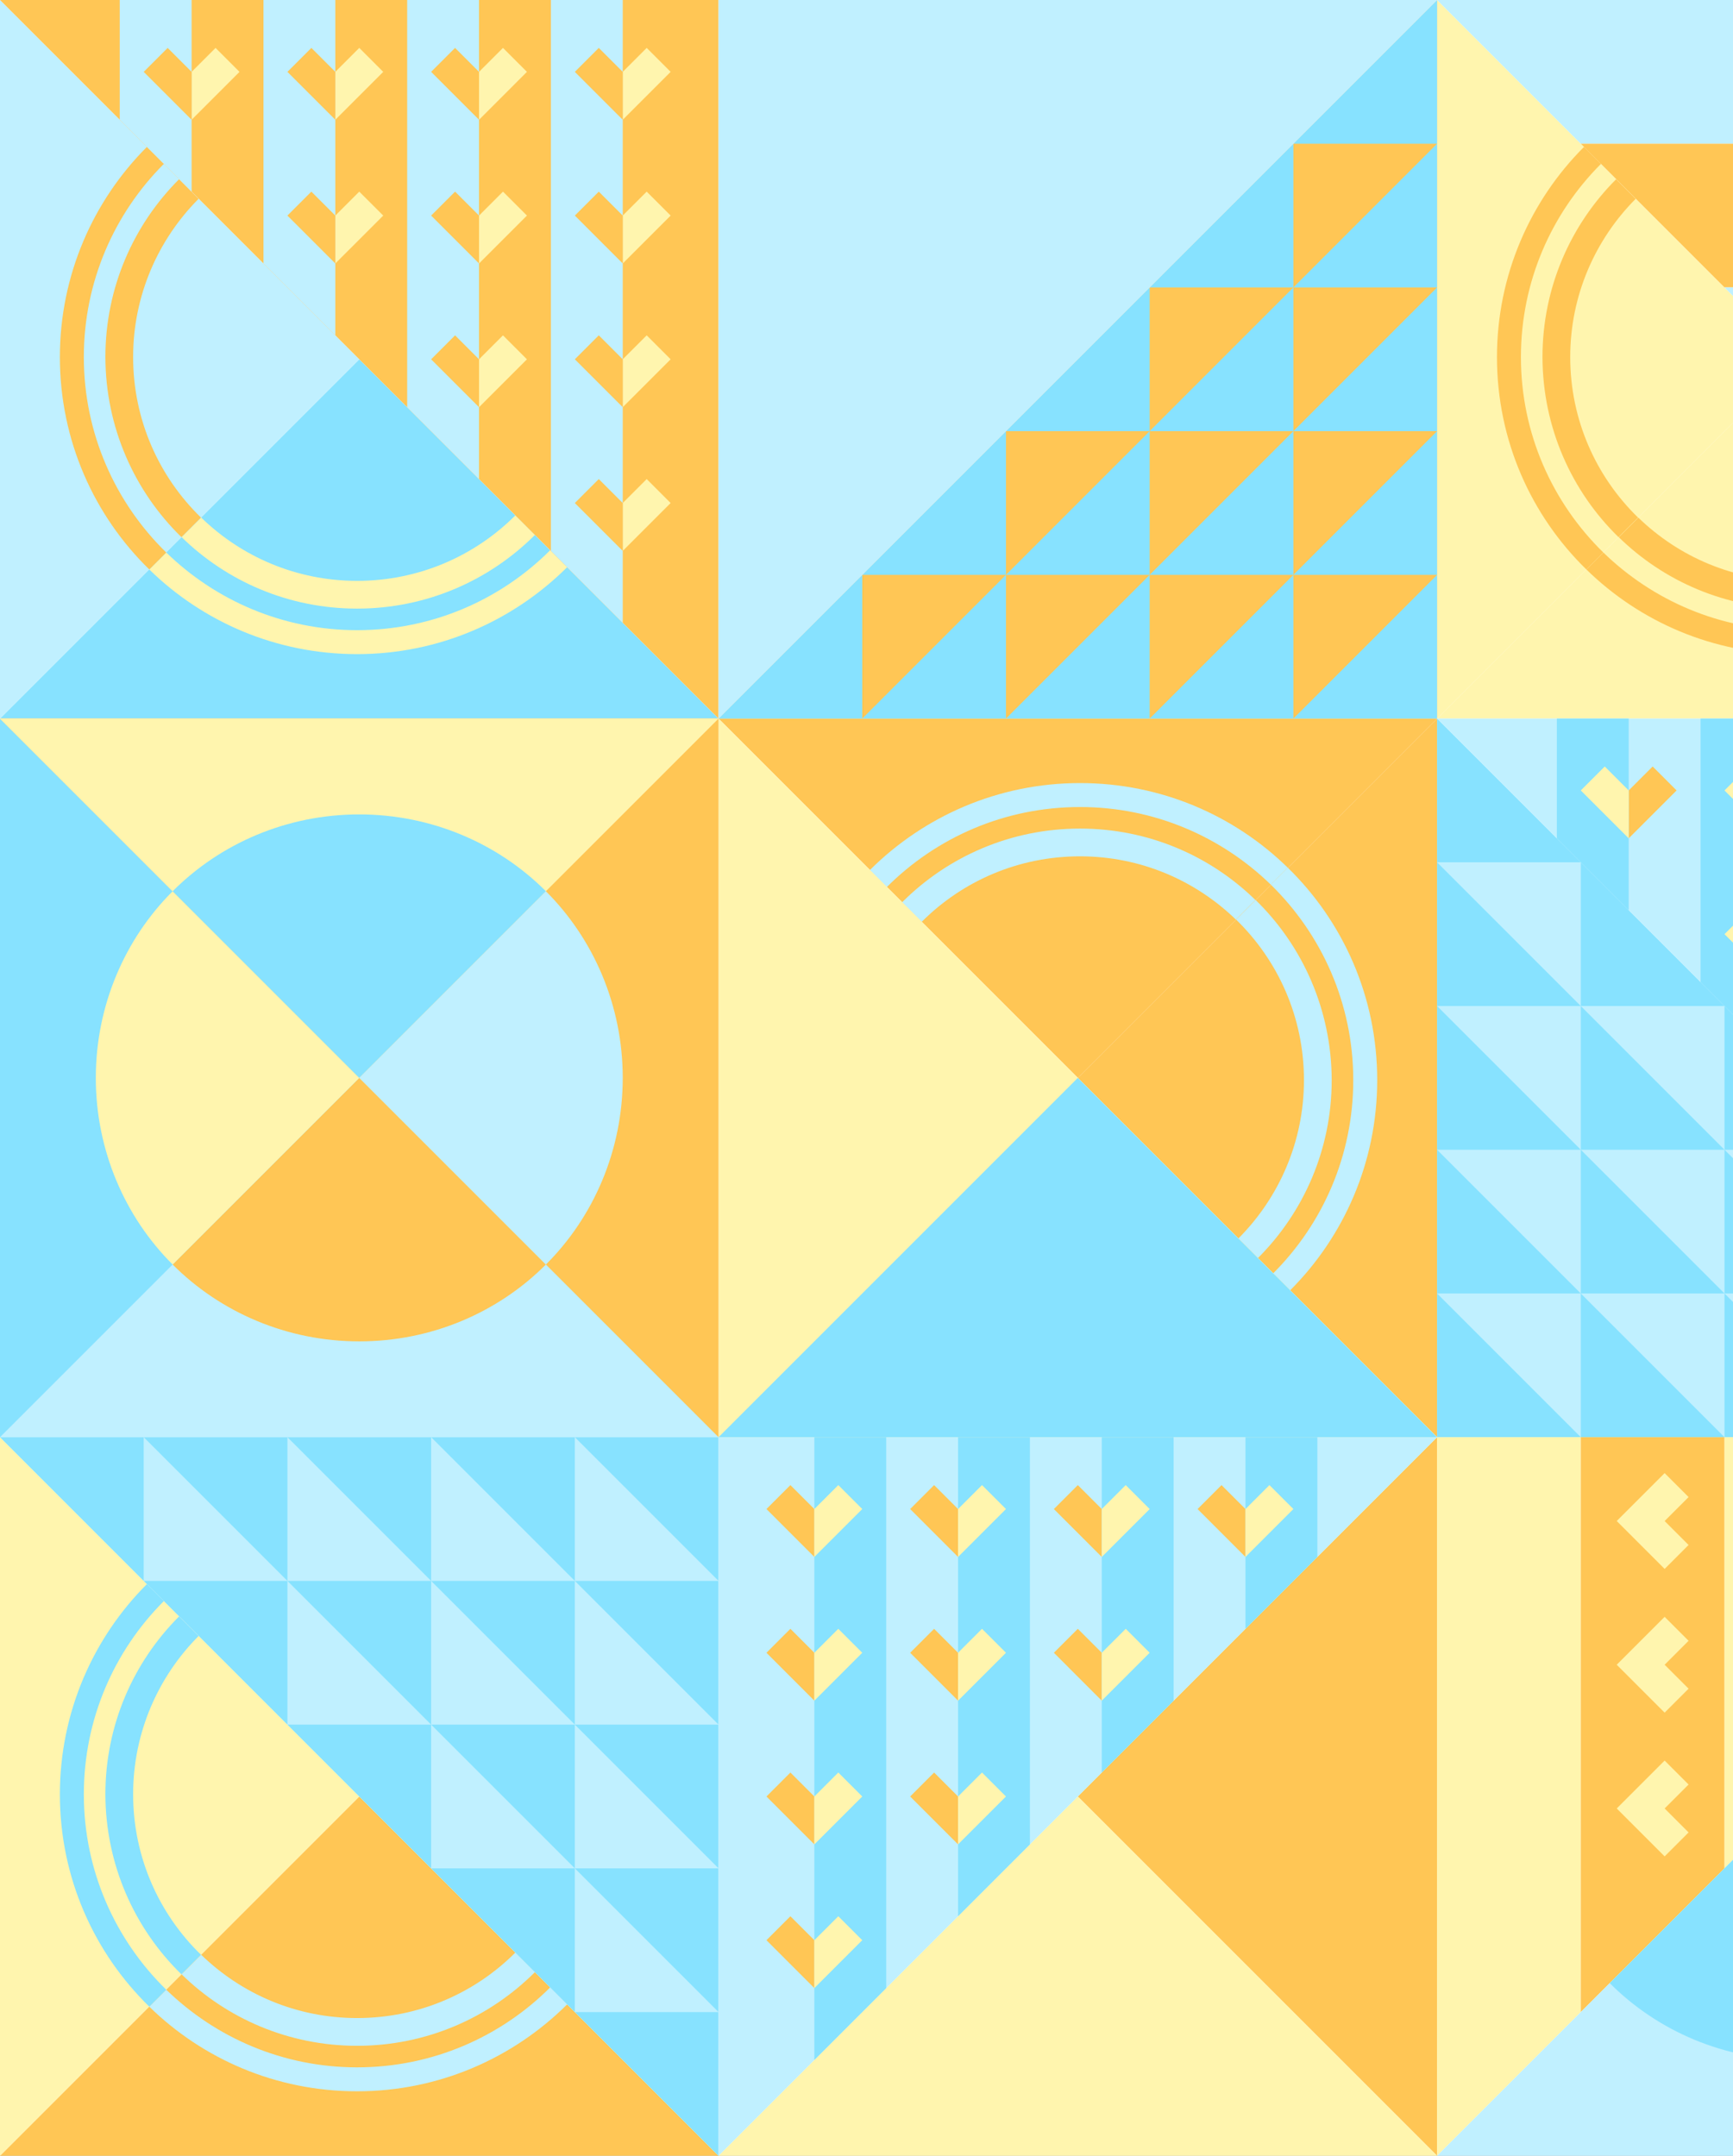 <svg width="898" height="1117" viewBox="0 0 898 1117" fill="none" xmlns="http://www.w3.org/2000/svg">
<rect x="0" y="0" width="898" height="1117" fill="#333333" stroke="none"/>
<g clip-path="url(#clip0_918_138)">
<rect width="898" height="1117" fill="white"/>
<path d="M186.167 930.833L0 1117H372.333L186.167 930.833Z" fill="#FFC655"/>
<path d="M185.029 1083.59C227.537 1083.59 266.011 1066.32 293.936 1038.5L285.145 1029.71C259.495 1055.36 224.124 1071.18 185.029 1071.18C146.554 1071.18 111.7 1055.77 86.153 1030.95L77.362 1039.74C105.08 1066.84 143.038 1083.59 185.029 1083.59Z" fill="#C0F0FF"/>
<path d="M185.029 1060.01C221.021 1060.01 253.6 1045.43 277.182 1021.85L267.046 1011.71C246.05 1032.71 217.091 1045.64 185.029 1045.64C153.588 1045.64 125.145 1033.12 104.253 1012.85L94.118 1022.99C117.492 1045.84 149.554 1060.01 185.029 1060.01Z" fill="#C0F0FF"/>
<path d="M186.167 930.833L0 1117V744.667L186.167 930.833Z" fill="#FFF5AE"/>
<path d="M43.439 929.695C43.439 890.6 59.263 855.229 84.913 829.579L76.121 820.788C48.3 848.609 31.028 887.187 31.028 929.695C31.028 972.824 48.714 1011.82 77.363 1039.74L86.154 1030.95C59.78 1005.2 43.439 969.308 43.439 929.695Z" fill="#87E2FF"/>
<path d="M94.014 1022.99L104.15 1012.85C82.43 991.751 68.985 962.275 68.985 929.695C68.985 897.633 82.017 868.674 102.909 847.679L92.773 837.543C69.192 861.124 54.609 893.703 54.609 929.695C54.712 966.205 69.709 999.301 94.014 1022.99Z" fill="#87E2FF"/>
<path d="M186.167 186.167L0 372.333H372.333L186.167 186.167Z" fill="#87E2FF"/>
<path d="M185.029 338.927C227.537 338.927 266.011 321.655 293.936 293.833L285.145 285.042C259.495 310.691 224.124 326.516 185.029 326.516C146.554 326.516 111.7 311.105 86.153 286.283L77.362 295.074C105.08 322.172 143.038 338.927 185.029 338.927Z" fill="#FFF5AE"/>
<path d="M185.029 315.346C221.021 315.346 253.6 300.763 277.182 277.182L267.046 267.046C246.05 288.041 217.091 300.969 185.029 300.969C153.588 300.969 125.145 288.455 104.253 268.183L94.118 278.319C117.492 301.176 149.554 315.346 185.029 315.346Z" fill="#FFF5AE"/>
<path d="M186.167 186.167L0 372.333V6.10352e-05L186.167 186.167Z" fill="#C0F0FF"/>
<path d="M43.439 185.029C43.439 145.934 59.263 110.562 84.913 84.912L76.121 76.121C48.3 103.943 31.028 142.521 31.028 185.029C31.028 228.157 48.714 267.149 77.363 295.074L86.154 286.283C59.78 260.53 43.439 224.641 43.439 185.029Z" fill="#FFC655"/>
<path d="M94.014 278.319L104.15 268.183C82.43 247.084 68.985 217.608 68.985 185.029C68.985 152.967 82.017 124.007 102.909 103.012L92.773 92.876C69.192 116.457 54.609 149.037 54.609 185.029C54.712 221.538 69.709 254.634 94.014 278.319Z" fill="#FFC655"/>
<path d="M558.5 558.5L744.667 372.333L372.333 372.333L558.5 558.5Z" fill="#FFC655"/>
<path d="M559.638 405.74C517.13 405.74 478.655 423.012 450.73 450.834L459.521 459.625C485.171 433.975 520.543 418.151 559.638 418.151C598.112 418.151 632.967 433.562 658.513 458.384L667.304 449.593C639.586 422.495 601.629 405.74 559.638 405.74Z" fill="#C0F0FF"/>
<path d="M559.637 429.321C523.645 429.321 491.066 443.904 467.485 467.485L477.621 477.621C498.616 456.625 527.575 443.697 559.637 443.697C591.079 443.697 619.521 456.212 640.413 476.483L650.549 466.348C627.175 443.49 595.113 429.321 559.637 429.321Z" fill="#C0F0FF"/>
<path d="M558.5 558.5L744.667 372.333L744.667 744.667L558.5 558.5Z" fill="#FFC655"/>
<path d="M701.228 559.638C701.228 598.733 685.404 634.105 659.754 659.754L668.545 668.545C696.367 640.724 713.639 602.146 713.639 559.638C713.639 516.509 695.953 477.518 667.304 449.593L658.513 458.384C684.887 484.137 701.228 520.026 701.228 559.638Z" fill="#C0F0FF"/>
<path d="M650.653 466.348L640.517 476.484C662.236 497.582 675.682 527.059 675.682 559.638C675.682 591.7 662.65 620.659 641.758 641.655L651.894 651.79C675.475 628.209 690.058 595.63 690.058 559.638C689.954 523.129 674.958 490.032 650.653 466.348Z" fill="#C0F0FF"/>
<path d="M930.833 186.167L744.667 372.333L1117 372.333L930.833 186.167Z" fill="#FFF5AE"/>
<path d="M929.695 338.927C972.203 338.927 1010.68 321.655 1038.6 293.833L1029.81 285.042C1004.16 310.691 968.79 326.516 929.695 326.516C891.221 326.516 856.366 311.105 830.82 286.283L822.029 295.074C849.747 322.172 887.704 338.927 929.695 338.927Z" fill="#FFC655"/>
<path d="M929.696 315.346C965.688 315.346 998.267 300.763 1021.85 277.181L1011.71 267.046C990.717 288.041 961.758 300.969 929.696 300.969C898.254 300.969 869.812 288.455 848.92 268.183L838.784 278.319C862.158 301.176 894.22 315.346 929.696 315.346Z" fill="#FFC655"/>
<path d="M930.833 186.167L744.667 372.333L744.667 6.10352e-05L930.833 186.167Z" fill="#FFF5AE"/>
<path d="M788.105 185.029C788.105 145.934 803.93 110.562 829.579 84.912L820.788 76.121C792.966 103.943 775.694 142.521 775.694 185.029C775.694 228.157 793.38 267.149 822.029 295.074L830.82 286.283C804.447 260.53 788.105 224.641 788.105 185.029Z" fill="#FFC655"/>
<path d="M838.681 278.319L848.816 268.183C827.097 247.084 813.652 217.608 813.652 185.029C813.652 152.967 826.683 124.007 847.575 103.012L837.44 92.876C813.858 116.457 799.275 149.037 799.275 185.029C799.379 221.538 814.376 254.634 838.681 278.319Z" fill="#FFC655"/>
<path d="M558.5 930.833L744.667 1117L744.667 744.667L558.5 930.833Z" fill="#FFC655"/>
<path d="M558.5 930.833L744.667 1117L372.333 1117L558.5 930.833Z" fill="#FFF5AE"/>
<path d="M372.333 744.667L372.333 1117L-5.90023e-05 744.667L372.333 744.667Z" fill="#C0F0FF"/>
<path d="M74.467 744.667L-0 744.667L74.467 819.133L74.467 744.667Z" fill="#87E2FF"/>
<path d="M74.467 819.133L148.933 819.133L148.933 893.6L74.467 819.133Z" fill="#87E2FF"/>
<path d="M148.933 893.6L223.4 893.6L223.4 968.067L148.933 893.6Z" fill="#87E2FF"/>
<path d="M223.4 968.067L297.867 968.067L297.867 1042.53L223.4 968.067Z" fill="#87E2FF"/>
<path d="M297.867 1042.53L372.333 1042.53L372.333 1117L297.867 1042.53Z" fill="#87E2FF"/>
<path d="M297.867 968.067L372.333 1042.53L372.333 968.067L297.867 968.067Z" fill="#87E2FF"/>
<path d="M223.4 893.6L297.867 968.067L297.867 893.6L223.4 893.6Z" fill="#87E2FF"/>
<path d="M148.933 819.133L223.4 893.6L223.4 819.133L148.933 819.133Z" fill="#87E2FF"/>
<path d="M148.933 744.667L223.4 819.133L223.4 744.667L148.933 744.667Z" fill="#87E2FF"/>
<path d="M297.867 893.6L372.333 968.067L372.333 893.6L297.867 893.6Z" fill="#87E2FF"/>
<path d="M223.4 819.133L297.867 893.6L297.867 819.133L223.4 819.133Z" fill="#87E2FF"/>
<path d="M223.4 744.667L297.867 819.133L297.867 744.667L223.4 744.667Z" fill="#87E2FF"/>
<path d="M297.867 744.667L372.333 819.133L372.333 744.667L297.867 744.667Z" fill="#87E2FF"/>
<path d="M297.867 819.133L372.333 893.6L372.333 819.133L297.867 819.133Z" fill="#87E2FF"/>
<path d="M74.467 744.667L148.933 819.133L148.933 744.667L74.467 744.667Z" fill="#87E2FF"/>
<path d="M744.667 744.667L744.667 372.333L1117 744.667L744.667 744.667Z" fill="#C0F0FF"/>
<path d="M968.067 595.733L893.6 595.733L893.6 521.267L968.067 595.733Z" fill="#87E2FF"/>
<path d="M893.6 521.267L819.133 521.267L819.133 446.8L893.6 521.267Z" fill="#87E2FF"/>
<path d="M819.133 446.8L744.667 446.8L744.667 372.333L819.133 446.8Z" fill="#87E2FF"/>
<path d="M819.133 521.267L744.667 446.8L744.667 521.267L819.133 521.267Z" fill="#87E2FF"/>
<path d="M893.6 595.733L819.133 521.267L819.133 595.733L893.6 595.733Z" fill="#87E2FF"/>
<path d="M968.067 670.2L893.6 595.733L893.6 670.2L968.067 670.2Z" fill="#87E2FF"/>
<path d="M968.067 744.667L893.6 670.2L893.6 744.667L968.067 744.667Z" fill="#87E2FF"/>
<path d="M819.133 595.733L744.667 521.267L744.667 595.733L819.133 595.733Z" fill="#87E2FF"/>
<path d="M893.6 670.2L819.133 595.733L819.133 670.2L893.6 670.2Z" fill="#87E2FF"/>
<path d="M893.6 744.667L819.133 670.2L819.133 744.667L893.6 744.667Z" fill="#87E2FF"/>
<path d="M819.133 744.667L744.667 670.2L744.667 744.667L819.133 744.667Z" fill="#87E2FF"/>
<path d="M819.133 670.2L744.667 595.733L744.667 670.2L819.133 670.2Z" fill="#87E2FF"/>
<path d="M744.667 372.333L372.333 372.333L744.667 3.35668e-05L744.667 372.333Z" fill="#FFC655"/>
<path d="M744.667 74.467L744.667 -5.49367e-06L670.2 74.467L744.667 74.467Z" fill="#87E2FF"/>
<path d="M670.2 74.467L670.2 148.933L595.733 148.933L670.2 74.467Z" fill="#87E2FF"/>
<path d="M595.733 148.933L595.733 223.4L521.267 223.4L595.733 148.933Z" fill="#87E2FF"/>
<path d="M521.267 223.4L521.267 297.867L446.8 297.867L521.267 223.4Z" fill="#87E2FF"/>
<path d="M446.8 297.867L446.8 372.333L372.333 372.333L446.8 297.867Z" fill="#87E2FF"/>
<path d="M521.267 297.867L446.8 372.333L521.267 372.333L521.267 297.867Z" fill="#87E2FF"/>
<path d="M595.733 223.4L521.267 297.867L595.733 297.867L595.733 223.4Z" fill="#87E2FF"/>
<path d="M670.2 148.933L595.733 223.4L670.2 223.4L670.2 148.933Z" fill="#87E2FF"/>
<path d="M744.667 148.933L670.2 223.4L744.667 223.4L744.667 148.933Z" fill="#87E2FF"/>
<path d="M595.733 297.867L521.267 372.333L595.733 372.333L595.733 297.867Z" fill="#87E2FF"/>
<path d="M670.2 223.4L595.733 297.867L670.2 297.867L670.2 223.4Z" fill="#87E2FF"/>
<path d="M744.667 223.4L670.2 297.867L744.667 297.867L744.667 223.4Z" fill="#87E2FF"/>
<path d="M744.667 297.867L670.2 372.333L744.667 372.333L744.667 297.867Z" fill="#87E2FF"/>
<path d="M670.2 297.867L595.733 372.333L670.2 372.333L670.2 297.867Z" fill="#87E2FF"/>
<path d="M744.667 74.467L670.2 148.933L744.667 148.933L744.667 74.467Z" fill="#87E2FF"/>
<path d="M372.333 744.667V1117L744.667 744.667H372.333Z" fill="#C0F0FF"/>
<path d="M421.978 744.667L459.211 744.667L459.211 1030.12L421.978 1067.36L421.978 744.667Z" fill="#87E2FF"/>
<path d="M496.445 744.667L533.678 744.667L533.678 955.656L496.445 992.889L496.445 744.667Z" fill="#87E2FF"/>
<path d="M570.911 744.667L608.145 744.667L608.145 881.189L570.911 918.422L570.911 744.667Z" fill="#87E2FF"/>
<path d="M645.378 744.667L682.611 744.667L682.611 806.722L645.378 843.955L645.378 744.667Z" fill="#87E2FF"/>
<path d="M397.156 1005.3L421.978 1030.12V1005.3L409.567 992.889L397.156 1005.3Z" fill="#FFC655"/>
<path d="M446.8 1005.3L421.978 1030.12V1005.3L434.389 992.889L446.8 1005.3Z" fill="#FFF5AE"/>
<path d="M397.156 930.833L421.978 955.656V930.833L409.567 918.422L397.156 930.833Z" fill="#FFC655"/>
<path d="M446.8 930.833L421.978 955.656V930.833L434.389 918.422L446.8 930.833Z" fill="#FFF5AE"/>
<path d="M397.156 856.367L421.978 881.189V856.367L409.567 843.956L397.156 856.367Z" fill="#FFC655"/>
<path d="M446.8 856.367L421.978 881.189V856.367L434.389 843.956L446.8 856.367Z" fill="#FFF5AE"/>
<path d="M397.156 781.9L421.978 806.722V781.9L409.567 769.489L397.156 781.9Z" fill="#FFC655"/>
<path d="M446.8 781.9L421.978 806.722V781.9L434.389 769.489L446.8 781.9Z" fill="#FFF5AE"/>
<path d="M471.622 930.833L496.445 955.656V930.833L484.033 918.422L471.622 930.833Z" fill="#FFC655"/>
<path d="M521.267 930.833L496.444 955.656V930.833L508.855 918.422L521.267 930.833Z" fill="#FFF5AE"/>
<path d="M471.622 856.367L496.445 881.189V856.367L484.033 843.956L471.622 856.367Z" fill="#FFC655"/>
<path d="M521.267 856.367L496.444 881.189V856.367L508.855 843.956L521.267 856.367Z" fill="#FFF5AE"/>
<path d="M471.622 781.9L496.445 806.722V781.9L484.033 769.489L471.622 781.9Z" fill="#FFC655"/>
<path d="M521.267 781.9L496.444 806.722V781.9L508.855 769.489L521.267 781.9Z" fill="#FFF5AE"/>
<path d="M546.089 856.367L570.911 881.189V856.367L558.5 843.956L546.089 856.367Z" fill="#FFC655"/>
<path d="M595.733 856.367L570.911 881.189V856.367L583.322 843.956L595.733 856.367Z" fill="#FFF5AE"/>
<path d="M546.089 781.9L570.911 806.722V781.9L558.5 769.489L546.089 781.9Z" fill="#FFC655"/>
<path d="M595.733 781.9L570.911 806.722V781.9L583.322 769.489L595.733 781.9Z" fill="#FFF5AE"/>
<path d="M620.556 781.9L645.378 806.722V781.9L632.967 769.489L620.556 781.9Z" fill="#FFC655"/>
<path d="M670.2 781.9L645.378 806.722V781.9L657.789 769.489L670.2 781.9Z" fill="#FFF5AE"/>
<path d="M1117 372.333V744.667L744.667 372.333H1117Z" fill="#C0F0FF"/>
<path d="M918.422 372.333L881.189 372.333L881.189 508.855L918.422 546.089L918.422 372.333Z" fill="#87E2FF"/>
<path d="M843.956 372.333L806.722 372.333L806.722 434.389L843.956 471.622L843.956 372.333Z" fill="#87E2FF"/>
<path d="M893.6 484.033L918.422 508.856V484.033L906.011 471.622L893.6 484.033Z" fill="#FFF5AE"/>
<path d="M893.6 409.567L918.422 434.389V409.567L906.011 397.156L893.6 409.567Z" fill="#FFF5AE"/>
<path d="M868.778 409.567L843.956 434.389V409.567L856.367 397.156L868.778 409.567Z" fill="#FFC655"/>
<path d="M819.133 409.567L843.955 434.389V409.567L831.544 397.156L819.133 409.567Z" fill="#FFF5AE"/>
<path d="M372.333 0V372.333L-9.15527e-05 0H372.333Z" fill="#FFC655"/>
<path d="M322.689 -1.62752e-06L285.456 0L285.456 285.456L322.689 322.689L322.689 -1.62752e-06Z" fill="#C0F0FF"/>
<path d="M248.222 -1.62752e-06L210.989 0L210.989 210.989L248.222 248.222L248.222 -1.62752e-06Z" fill="#C0F0FF"/>
<path d="M173.756 -1.62752e-06L136.522 0L136.522 136.522L173.756 173.755L173.756 -1.62752e-06Z" fill="#C0F0FF"/>
<path d="M99.289 -1.62752e-06L62.056 0L62.056 62.056L99.289 99.289L99.289 -1.62752e-06Z" fill="#C0F0FF"/>
<path d="M347.511 260.633L322.689 285.456V260.633L335.1 248.222L347.511 260.633Z" fill="#FFF5AE"/>
<path d="M297.867 260.633L322.689 285.456V260.633L310.278 248.222L297.867 260.633Z" fill="#FFC655"/>
<path d="M347.511 186.167L322.689 210.989V186.167L335.1 173.756L347.511 186.167Z" fill="#FFF5AE"/>
<path d="M297.867 186.167L322.689 210.989V186.167L310.278 173.756L297.867 186.167Z" fill="#FFC655"/>
<path d="M347.511 111.7L322.689 136.522V111.7L335.1 99.289L347.511 111.7Z" fill="#FFF5AE"/>
<path d="M297.867 111.7L322.689 136.522V111.7L310.278 99.289L297.867 111.7Z" fill="#FFC655"/>
<path d="M347.511 37.233L322.689 62.056V37.233L335.1 24.822L347.511 37.233Z" fill="#FFF5AE"/>
<path d="M297.867 37.233L322.689 62.056V37.233L310.278 24.822L297.867 37.233Z" fill="#FFC655"/>
<path d="M273.044 186.167L248.222 210.989V186.167L260.633 173.756L273.044 186.167Z" fill="#FFF5AE"/>
<path d="M223.4 186.167L248.222 210.989V186.167L235.811 173.756L223.4 186.167Z" fill="#FFC655"/>
<path d="M273.044 111.7L248.222 136.522V111.7L260.633 99.289L273.044 111.7Z" fill="#FFF5AE"/>
<path d="M223.4 111.7L248.222 136.522V111.7L235.811 99.289L223.4 111.7Z" fill="#FFC655"/>
<path d="M273.044 37.233L248.222 62.056V37.233L260.633 24.822L273.044 37.233Z" fill="#FFF5AE"/>
<path d="M223.4 37.233L248.222 62.056V37.233L235.811 24.822L223.4 37.233Z" fill="#FFC655"/>
<path d="M198.578 111.7L173.755 136.522V111.7L186.167 99.289L198.578 111.7Z" fill="#FFF5AE"/>
<path d="M148.933 111.7L173.756 136.522V111.7L161.344 99.289L148.933 111.7Z" fill="#FFC655"/>
<path d="M198.578 37.233L173.755 62.056V37.233L186.167 24.822L198.578 37.233Z" fill="#FFF5AE"/>
<path d="M148.933 37.233L173.756 62.056V37.233L161.344 24.822L148.933 37.233Z" fill="#FFC655"/>
<path d="M124.111 37.233L99.289 62.056V37.233L111.7 24.822L124.111 37.233Z" fill="#FFF5AE"/>
<path d="M74.467 37.233L99.289 62.056V37.233L86.878 24.822L74.467 37.233Z" fill="#FFC655"/>
<path d="M744.667 744.667V1117L819.133 1042.53V744.667H744.667Z" fill="#FFF5AE"/>
<path d="M819.133 744.667V1042.53L893.6 968.067V744.667H819.133Z" fill="#FFC655"/>
<path d="M862.572 912.217L843.956 930.833L837.75 937.039L862.572 961.861L874.983 949.45L862.572 937.039L874.983 924.628L862.572 912.217Z" fill="#FFF5AE"/>
<path d="M862.572 837.75L843.956 856.367L837.75 862.572L862.572 887.394L874.983 874.983L862.572 862.572L874.983 850.161L862.572 837.75Z" fill="#FFF5AE"/>
<path d="M862.572 763.283L843.956 781.9L837.75 788.106L862.572 812.928L874.983 800.517L862.572 788.106L874.983 775.694L862.572 763.283Z" fill="#FFF5AE"/>
<path d="M893.6 744.667V968.067L968.067 893.6V744.667H893.6Z" fill="#FFF5AE"/>
<path d="M1117 0L744.667 -1.62752e-05L819.133 74.467L1117 74.467L1117 0Z" fill="#C0F0FF"/>
<path d="M1117 74.467L819.133 74.467L893.6 148.933L1117 148.933L1117 74.467Z" fill="#FFC655"/>
<path d="M1117 148.933L893.6 148.933L968.067 223.4L1117 223.4L1117 148.933Z" fill="#C0F0FF"/>
<path d="M1117 744.667L744.667 1117H1117V744.667Z" fill="#C0F0FF"/>
<path d="M1027.54 1027.54L930.833 930.833L834.13 1027.54C858.769 1052.26 893.307 1067.36 930.833 1067.36C968.359 1067.36 1002.9 1052.26 1027.54 1027.54Z" fill="#87E2FF"/>
<path d="M372.333 744.667L-9.15527e-05 372.333L-0 744.667L372.333 744.667Z" fill="#87E2FF"/>
<path d="M372.333 744.667L-9.96903e-05 744.667L186.167 558.5L372.333 744.667Z" fill="#C0F0FF"/>
<path d="M89.463 655.203C114.103 679.922 148.641 695.022 186.167 695.022C223.796 695.022 258.231 679.922 282.87 655.203L186.167 558.5L89.463 655.203Z" fill="#FFC655"/>
<path d="M89.463 655.203L186.167 558.5L89.463 461.797C64.745 486.436 49.645 520.974 49.645 558.5C49.645 596.026 64.745 630.564 89.463 655.203Z" fill="#FFF5AE"/>
<path d="M744.667 744.667L372.333 372.333L372.333 744.667L744.667 744.667Z" fill="#FFF5AE"/>
<path d="M744.667 744.667L372.333 744.667L558.5 558.5L744.667 744.667Z" fill="#87E2FF"/>
<path d="M4.44003e-06 372.333L372.333 744.667L372.333 372.333L4.44003e-06 372.333Z" fill="#FFC655"/>
<path d="M2.22002e-06 372.333L372.333 372.333L186.167 558.5L2.22002e-06 372.333Z" fill="#FFF5AE"/>
<path d="M282.87 461.797C258.231 437.078 223.693 421.978 186.167 421.978C148.538 421.978 114.103 437.078 89.463 461.797L186.167 558.5L282.87 461.797Z" fill="#87E2FF"/>
<path d="M282.87 461.797L186.167 558.5L282.87 655.203C307.589 630.564 322.689 596.026 322.689 558.5C322.689 520.974 307.589 486.436 282.87 461.797Z" fill="#C0F0FF"/>
<path d="M372.333 0V372.333L744.667 0H372.333Z" fill="#C0F0FF"/>
</g>
<defs>
<clipPath id="clip0_918_138">
<rect width="898" height="1117" fill="white"/>
</clipPath>
</defs>
</svg>
